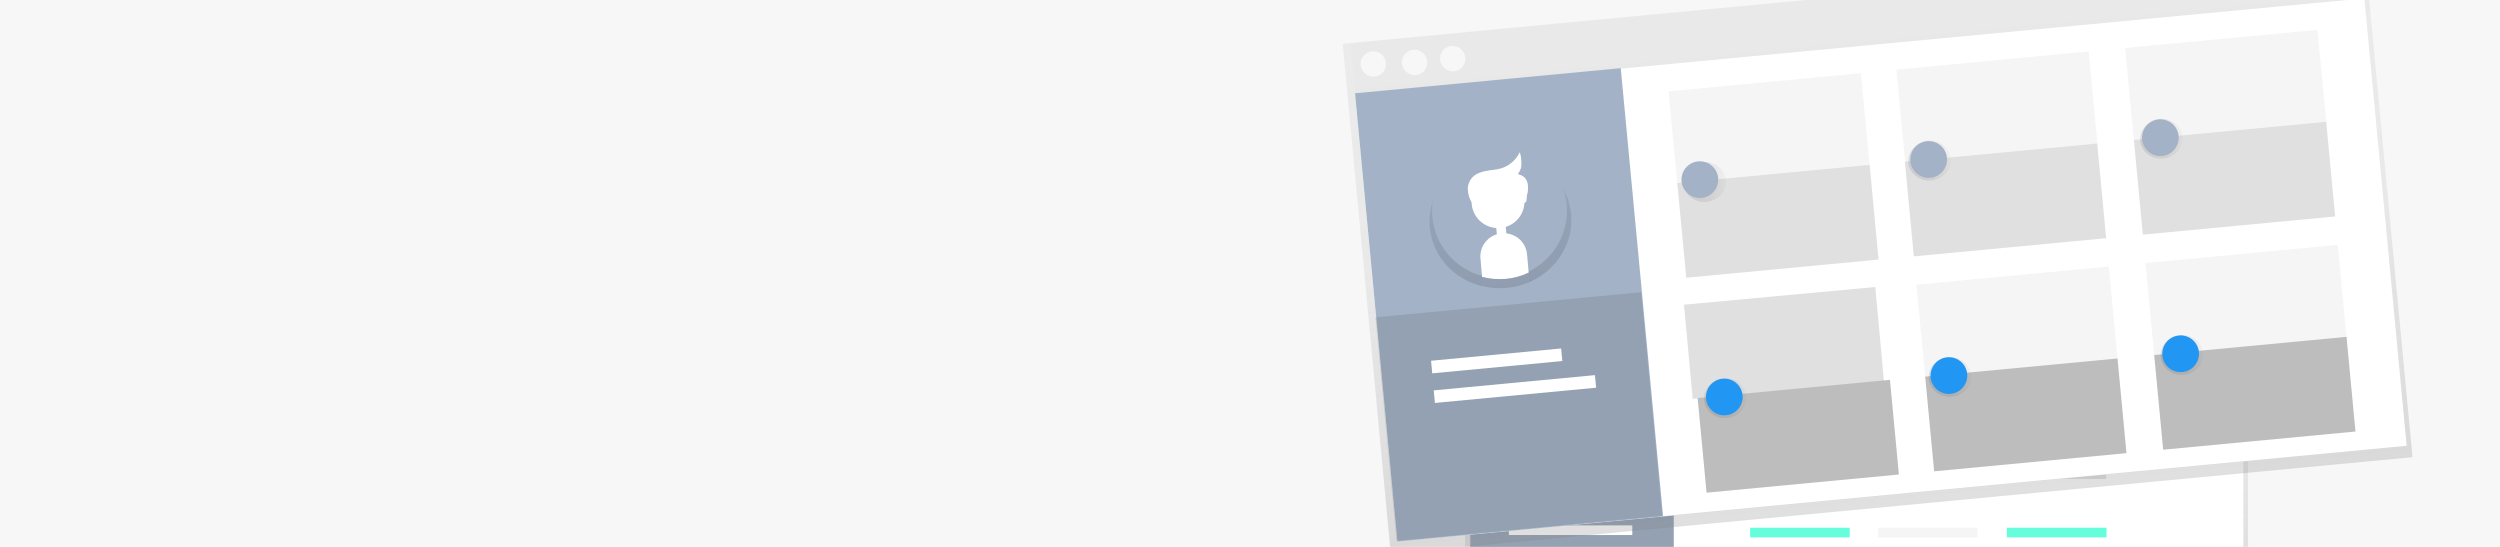 <?xml version="1.0" encoding="utf-8"?>
<!-- Generator: Adobe Illustrator 24.1.1, SVG Export Plug-In . SVG Version: 6.00 Build 0)  -->
<svg version="1.1" id="e9df7128-f90d-48f2-af2a-c80f8452c1a7"
	 xmlns="http://www.w3.org/2000/svg" xmlns:xlink="http://www.w3.org/1999/xlink" x="0px" y="0px" viewBox="0 0 1920 420"
	 style="enable-background:new 0 0 1920 420;" xml:space="preserve">
<style type="text/css">
	.st0{fill:#F7F7F7;}
	.st1{fill:#F5F5F5;}
	.st2{fill:url(#SVGID_1_);}
	.st3{fill:#FFFFFF;}
	.st4{fill:#FF5252;}
	.st5{fill:#FFFF00;}
	.st6{fill:#69F0AE;}
	.st7{fill:#A3B2C7;}
	.st8{fill:url(#SVGID_2_);}
	.st9{fill:url(#SVGID_3_);}
	.st10{fill:url(#SVGID_4_);}
	.st11{fill:url(#SVGID_5_);}
	.st12{fill:url(#SVGID_6_);}
	.st13{fill:#FFFFFF;stroke:#FFFFFF;stroke-miterlimit:10;}
	.st14{opacity:0.1;enable-background:new    ;}
	.st15{fill:#BDBDBD;}
	.st16{fill:#E0E0E0;}
	.st17{fill:#64FFDA;}
	.st18{fill:url(#SVGID_7_);}
	.st19{fill:url(#SVGID_8_);}
	.st20{fill:url(#SVGID_9_);}
	.st21{fill:url(#SVGID_10_);}
	.st22{fill:url(#SVGID_11_);}
	.st23{fill:url(#SVGID_12_);}
	.st24{fill:url(#SVGID_13_);}
	.st25{fill:url(#SVGID_14_);}
	.st26{fill:url(#SVGID_15_);}
	.st27{fill:url(#SVGID_16_);}
	.st28{fill:#2196F3;}
	.st29{fill:url(#SVGID_17_);}
	.st30{fill:url(#SVGID_18_);}
</style>
<rect class="st0" width="1920" height="420"/>
<g>
	<rect x="1129.2" y="196.8" class="st1" width="593.7" height="293"/>
	
		<linearGradient id="SVGID_1_" gradientUnits="userSpaceOnUse" x1="1425.787" y1="1155.11" x2="1425.787" y2="854.994" gradientTransform="matrix(1 0 0 1 0 -658.51)">
		<stop  offset="0" style="stop-color:#808080;stop-opacity:0.25"/>
		<stop  offset="0.54" style="stop-color:#808080;stop-opacity:0.12"/>
		<stop  offset="1" style="stop-color:#808080;stop-opacity:0.1"/>
	</linearGradient>
	<rect x="1125.2" y="196.5" class="st2" width="601.3" height="300.1"/>
	<rect x="1129.2" y="226.4" class="st3" width="593.7" height="263.2"/>
	<circle class="st4" cx="1143.3" cy="211" r="7.4"/>
	<circle class="st5" cx="1165.9" cy="211" r="7.4"/>
	<circle class="st6" cx="1188.3" cy="211" r="7.4"/>
	<rect x="1129.2" y="226" class="st7" width="156.3" height="263.6"/>
	
		<linearGradient id="SVGID_2_" gradientUnits="userSpaceOnUse" x1="1366.212" y1="1110.807" x2="1366.212" y2="1034.134" gradientTransform="matrix(1 0 0 1 -158.75 -765.25)">
		<stop  offset="0" style="stop-color:#000000;stop-opacity:0.12"/>
		<stop  offset="0.55" style="stop-color:#000000;stop-opacity:9.000000e-02"/>
		<stop  offset="1" style="stop-color:#000000;stop-opacity:2.000000e-02"/>
	</linearGradient>
	<path class="st8" d="M1249,308.4c0-21.8-18.6-39.6-41.6-39.6s-41.6,17.7-41.6,39.6c0,17.2,11.5,31.7,27.5,37.2v-10.2
		c0-7.4,6.4-13.4,14.1-13.4l0,0c7.7,0,14.1,6,14.1,13.4v10.2C1237.6,340.1,1249,325.5,1249,308.4z"/>
	
		<linearGradient id="SVGID_3_" gradientUnits="userSpaceOnUse" x1="1207.462" y1="991.143" x2="1207.462" y2="974.393" gradientTransform="matrix(1 0 0 1 0 -658.51)">
		<stop  offset="0" style="stop-color:#000000;stop-opacity:0.12"/>
		<stop  offset="0.55" style="stop-color:#000000;stop-opacity:9.000000e-02"/>
		<stop  offset="1" style="stop-color:#000000;stop-opacity:2.000000e-02"/>
	</linearGradient>
	<path class="st9" d="M1207.2,315.9h0.6c1.2,0,2.2,1,2.2,2.2v12.4c0,1.2-1,2.2-2.2,2.2h-0.6c-1.2,0-2.2-1-2.2-2.2V318
		C1205,316.9,1206,315.9,1207.2,315.9z"/>
	
		<linearGradient id="SVGID_4_" gradientUnits="userSpaceOnUse" x1="1207.461" y1="976.644" x2="1207.461" y2="946.279" gradientTransform="matrix(1 0 0 1 0 -658.51)">
		<stop  offset="0" style="stop-color:#000000;stop-opacity:0.12"/>
		<stop  offset="0.55" style="stop-color:#000000;stop-opacity:9.000000e-02"/>
		<stop  offset="1" style="stop-color:#000000;stop-opacity:2.000000e-02"/>
	</linearGradient>
	<ellipse class="st10" cx="1207.5" cy="302.9" rx="16" ry="15.1"/>
	
		<linearGradient id="SVGID_5_" gradientUnits="userSpaceOnUse" x1="1366.212" y1="1113.13" x2="1366.212" y2="1087.257" gradientTransform="matrix(1 0 0 1 -158.75 -765.25)">
		<stop  offset="0" style="stop-color:#000000;stop-opacity:0.12"/>
		<stop  offset="0.55" style="stop-color:#000000;stop-opacity:9.000000e-02"/>
		<stop  offset="1" style="stop-color:#000000;stop-opacity:2.000000e-02"/>
	</linearGradient>
	<path class="st11" d="M1207.5,322L1207.5,322c-7.7,0-14.1,6-14.1,13.4v10.2c9.2,3.1,19,3.1,28.2,0v-10.2
		C1221.6,328.1,1215.2,322,1207.5,322z"/>
	
		<linearGradient id="SVGID_6_" gradientUnits="userSpaceOnUse" x1="1366.185" y1="1069.955" x2="1366.185" y2="1041.492" gradientTransform="matrix(1 0 0 1 -158.75 -765.25)">
		<stop  offset="0" style="stop-color:#000000;stop-opacity:0.12"/>
		<stop  offset="0.55" style="stop-color:#000000;stop-opacity:9.000000e-02"/>
		<stop  offset="1" style="stop-color:#000000;stop-opacity:2.000000e-02"/>
	</linearGradient>
	<path class="st12" d="M1191.3,302c-1.3-2.3-1.9-4.9-1.7-7.7c0.1-2.6,1.5-5.2,3.5-7c2.3-1.9,5.5-2.6,8.6-2.8
		c3.1-0.1,6.1-0.1,9.2-0.6c4.9-0.9,9.3-3.8,12.2-7.9c0.3,2.2,0.3,4.5,0,6.7c-0.4,2.3-1.7,4.2-3.6,5.5c2.5-1,2.2,1.5,1.6,2.9
		c1.2,1.5,4.1,1.6,4.2,3.3c0.3,1.7,0,3.6-0.6,5.2c-0.7,1.6,0,4.5-1.9,4.7"/>
	<path class="st7" d="M1246.9,302.6c0-21.8-17.7-39.6-39.6-39.6s-39.6,17.7-39.6,39.6c0,16.7,10.5,31.6,26.2,37.2v-10.2
		c0-7.4,6-13.4,13.4-13.4l0,0c7.4,0,13.4,6,13.4,13.4v10.2C1236.5,334,1246.9,319.2,1246.9,302.6z"/>
	<path class="st13" d="M1207.3,310h0.3c1.2,0,2.2,1,2.2,2.2v12.4c0,1.2-1,2.2-2.2,2.2h-0.3c-1.2,0-2.2-1-2.2-2.2v-12.4
		C1205,311.1,1206,310,1207.3,310z"/>
	<circle class="st13" cx="1207.5" cy="297.1" r="15.1"/>
	<path class="st13" d="M1207.5,316.2L1207.5,316.2c-7.4,0-13.4,6-13.4,13.4v10.2c8.6,3.1,18,3.1,26.8,0v-10.2
		C1220.8,322.3,1214.9,316.2,1207.5,316.2z"/>
	<path class="st13" d="M1192,296.2c-1.2-2.3-1.7-4.9-1.6-7.7c0.1-2.6,1.5-5.1,3.3-7c2.2-1.9,5.2-2.6,8.1-2.8
		c2.9-0.3,5.8-0.1,8.7-0.6c4.8-1,8.9-3.8,11.6-7.9c0.3,2.2,0.3,4.5,0,6.7c-0.3,2.2-1.6,4.2-3.5,5.5c2.3-1,2,1.5,1.6,2.9
		c1.2,1.5,3.9,1.6,4.1,3.3c0.3,1.7,0,3.6-0.6,5.2c-0.7,1.6,0,4.5-1.7,4.7"/>
	<path class="st3" d="M1219.5,282.3c0,0,10.6,0.9,3.1,16.7"/>
	<rect x="1128.8" y="357.9" class="st14" width="156.3" height="131.4"/>
	<rect x="1158.8" y="386.1" class="st3" width="76.5" height="7.4"/>
	<rect x="1344.1" y="270.5" class="st15" width="76.5" height="7.4"/>
	<rect x="1344.1" y="315.4" class="st16" width="273.5" height="7.4"/>
	<rect x="1344.1" y="360.4" class="st16" width="273.5" height="7.4"/>
	<rect x="1344.1" y="405.3" class="st17" width="76.5" height="7.4"/>
	<rect x="1442.3" y="405.3" class="st1" width="76.5" height="7.4"/>
	<rect x="1541.3" y="405.3" class="st17" width="76.5" height="7.4"/>
	<rect x="1158.8" y="403.5" class="st3" width="94.8" height="7.4"/>
</g>
<g>
	
		<rect x="1053" y="-4.1" transform="matrix(0.996 -9.413122e-02 9.413122e-02 0.996 -11.29 136.58)" class="st1" width="778.3" height="384.1"/>
	
		<linearGradient id="SVGID_7_" gradientUnits="userSpaceOnUse" x1="717.349" y1="1264.64" x2="717.349" y2="871.239" gradientTransform="matrix(0.996 -9.413242e-02 9.413242e-02 0.996 627.235 -803.321)">
		<stop  offset="0" style="stop-color:#808080;stop-opacity:0.25"/>
		<stop  offset="0.54" style="stop-color:#808080;stop-opacity:0.12"/>
		<stop  offset="1" style="stop-color:#808080;stop-opacity:0.1"/>
	</linearGradient>
	<polygon class="st18" points="1031.2,33.6 1815.7,-40.6 1852.8,351.1 1068.1,425.3 	"/>
	
		<rect x="1054.7" y="34.6" transform="matrix(0.996 -9.413122e-02 9.413122e-02 0.996 -13.088 136.825)" class="st3" width="778.3" height="345"/>
	<ellipse transform="matrix(0.639 -0.769 0.769 0.639 342.713 828.983)" class="st0" cx="1055" cy="49.2" rx="9.7" ry="9.8"/>
	
		<ellipse transform="matrix(0.638 -0.77 0.77 0.638 356.837 853.832)" class="st0" cx="1086.1" cy="47.6" rx="9.7" ry="9.8"/>
	
		<ellipse transform="matrix(0.638 -0.77 0.77 0.638 369.637 875.377)" class="st0" cx="1115.4" cy="44.7" rx="9.7" ry="9.8"/>
	
		<rect x="1056" y="61.2" transform="matrix(0.996 -9.413122e-02 9.413122e-02 0.996 -16.884 110.082)" class="st7" width="204.9" height="345.6"/>
	
		<linearGradient id="SVGID_8_" gradientUnits="userSpaceOnUse" x1="431.226" y1="1066.573" x2="431.226" y2="966.033" gradientTransform="matrix(0.996 -9.413242e-02 9.413242e-02 0.996 627.234 -803.318)">
		<stop  offset="0" style="stop-color:#000000;stop-opacity:0.12"/>
		<stop  offset="0.55" style="stop-color:#000000;stop-opacity:9.000000e-02"/>
		<stop  offset="1" style="stop-color:#000000;stop-opacity:2.000000e-02"/>
	</linearGradient>
	<path class="st19" d="M1206.6,164.4c-2.8-28.5-29.2-49.2-59.1-46.5c-29.9,2.7-52.1,28.3-49.4,56.8c2.1,22.4,18.8,40,40.5,45.2
		l-1.2-13.4c-0.8-9.6,6.6-18.2,16.7-19.2l0,0c10-1,19.1,6,19.9,15.7l1.2,13.4C1195.6,207.2,1208.7,186.6,1206.6,164.4z"/>
	
		<linearGradient id="SVGID_9_" gradientUnits="userSpaceOnUse" x1="431.193" y1="1049.613" x2="431.193" y2="1027.656" gradientTransform="matrix(0.996 -9.413242e-02 9.413242e-02 0.996 627.236 -803.323)">
		<stop  offset="0" style="stop-color:#000000;stop-opacity:0.12"/>
		<stop  offset="0.55" style="stop-color:#000000;stop-opacity:9.000000e-02"/>
		<stop  offset="1" style="stop-color:#000000;stop-opacity:2.000000e-02"/>
	</linearGradient>
	<path class="st20" d="M1152.9,179.2l0.8-0.1c1.6-0.1,3.1,1.1,3.2,2.7l1.5,16.1c0.1,1.6-1.1,3.1-2.7,3.2l-0.8,0.1
		c-1.6,0.1-3.1-1.1-3.2-2.7l-1.5-16.1C1150.1,180.9,1151.3,179.3,1152.9,179.2z"/>
	
		<linearGradient id="SVGID_10_" gradientUnits="userSpaceOnUse" x1="431.22" y1="1030.607" x2="431.22" y2="990.803" gradientTransform="matrix(0.996 -9.413242e-02 9.413242e-02 0.996 627.234 -803.323)">
		<stop  offset="0" style="stop-color:#000000;stop-opacity:0.12"/>
		<stop  offset="0.55" style="stop-color:#000000;stop-opacity:9.000000e-02"/>
		<stop  offset="1" style="stop-color:#000000;stop-opacity:2.000000e-02"/>
	</linearGradient>
	<path class="st21" d="M1149.8,142.5c11.6-1.1,21.6,6.9,22.8,17.9c1,11-7.5,20.8-19.1,21.8c-11.6,1.1-21.6-6.9-22.8-17.9
		C1129.8,153.3,1138.4,143.6,1149.8,142.5z"/>
	
		<linearGradient id="SVGID_11_" gradientUnits="userSpaceOnUse" x1="431.248" y1="1069.596" x2="431.248" y2="1035.652" gradientTransform="matrix(0.996 -9.413242e-02 9.413242e-02 0.996 627.234 -803.318)">
		<stop  offset="0" style="stop-color:#000000;stop-opacity:0.12"/>
		<stop  offset="0.55" style="stop-color:#000000;stop-opacity:9.000000e-02"/>
		<stop  offset="1" style="stop-color:#000000;stop-opacity:2.000000e-02"/>
	</linearGradient>
	<path class="st22" d="M1154.1,187.2L1154.1,187.2c-10,1-17.5,9.5-16.7,19.2l1.2,13.4c12.3,2.9,25.2,1.7,36.8-3.5l-1.2-13.4
		C1173.1,193.4,1164.1,186.2,1154.1,187.2z"/>
	
		<linearGradient id="SVGID_12_" gradientUnits="userSpaceOnUse" x1="431.362" y1="1013.033" x2="431.362" y2="975.712" gradientTransform="matrix(0.996 -9.413242e-02 9.413242e-02 0.996 627.234 -803.318)">
		<stop  offset="0" style="stop-color:#000000;stop-opacity:0.12"/>
		<stop  offset="0.55" style="stop-color:#000000;stop-opacity:9.000000e-02"/>
		<stop  offset="1" style="stop-color:#000000;stop-opacity:2.000000e-02"/>
	</linearGradient>
	<path class="st23" d="M1130.6,163.1c-2-2.9-3-6.3-3.1-9.8c-0.2-3.5,1.2-6.9,3.8-9.4c2.8-2.8,6.9-4,10.9-4.7s8.1-0.9,11.8-2
		c6.3-1.8,11.7-6.1,15-11.7c0.7,2.8,0.9,5.8,0.8,8.7c-0.1,3.1-1.8,5.7-4,7.6c3-1.6,3,1.5,2.5,3.5c1.8,1.7,5.5,1.5,5.9,3.9
		c0.6,2.2,0.5,4.7-0.2,6.9c-0.8,2.2,0.7,5.9-1.9,6.3"/>
	<path class="st7" d="M1203.2,157c-2.8-28.5-28-49.4-56.5-46.6s-49.4,28-46.6,56.5c2,21.6,17.5,39.8,38.8,45.2l-1.2-13.4
		c-0.8-9.6,6.2-18.1,15.7-19.1l0,0c9.6-0.8,18.1,6.2,19.1,15.7l1.2,13.4C1193.3,199.4,1205.3,178.7,1203.2,157z"/>
	<path class="st13" d="M1152.3,171.6l0.4-0.1c1.6-0.1,3.1,1.1,3.2,2.7l1.5,16.1c0.1,1.6-1.1,3.1-2.7,3.2l-0.4,0.1
		c-1.6,0.1-3.1-1.1-3.2-2.7l-1.5-16.1C1149.5,173.2,1150.7,171.9,1152.3,171.6z"/>
	
		<ellipse transform="matrix(0.171 -0.985 0.985 0.171 801.278 1262.137)" class="st13" cx="1151" cy="154.7" rx="19.8" ry="19.8"/>
	<path class="st13" d="M1153.2,179.7L1153.2,179.7c-9.7,1-16.7,9.5-15.7,19.1l1.2,13.4c11.7,3,24.1,1.9,34.8-3.2l-1.2-13.4
		C1171.5,185.7,1162.9,178.8,1153.2,179.7z"/>
	<path class="st13" d="M1130.9,155.5c-1.8-2.8-3-6.3-3.1-9.8c-0.2-3.5,1.2-6.9,3.6-9.4c2.6-2.6,6.5-3.9,10.3-4.6
		c3.8-0.7,7.7-0.8,11.2-1.9c6.1-1.8,11.1-6,14.2-11.6c0.7,2.8,0.9,5.8,0.8,8.7s-1.6,5.7-3.8,7.6c2.8-1.6,2.8,1.6,2.4,3.7
		c1.6,1.6,5.3,1.7,5.7,3.9c0.6,2.2,0.5,4.7,0,7c-0.8,2.2,0.7,5.9-1.7,6.3"/>
	<path class="st3" d="M1165.1,133.9c0,0,13.9-0.1,6,21.4"/>
	
		<rect x="1063.5" y="233.6" transform="matrix(0.996 -9.413122e-02 9.413122e-02 0.996 -24.924 111.171)" class="st14" width="204.9" height="172.3"/>
	
		<rect x="1098.8" y="272.2" transform="matrix(0.996 -9.413122e-02 9.413122e-02 0.996 -20.975 109.376)" class="st3" width="100.3" height="9.7"/>
	
		<rect x="1100.8" y="293.8" transform="matrix(0.996 -9.413122e-02 9.413122e-02 0.996 -22.947 110.793)" class="st3" width="124.3" height="9.7"/>
	
		<rect x="1284" y="63" transform="matrix(0.996 -9.413122e-02 9.413122e-02 0.996 -3.332 128.286)" class="st1" width="148.3" height="73"/>
	
		<rect x="1290.7" y="133.4" transform="matrix(0.996 -9.413122e-02 9.413122e-02 0.996 -9.932 129.228)" class="st16" width="148.3" height="73"/>
	
		<rect x="1634.5" y="29.7" transform="matrix(0.996 -9.413122e-02 9.413122e-02 0.996 1.353 161.133)" class="st1" width="148.3" height="73"/>
	
		<rect x="1641.2" y="100.3" transform="matrix(0.996 -9.413122e-02 9.413122e-02 0.996 -5.264 162.077)" class="st16" width="148.3" height="73"/>
	
		<rect x="1458.9" y="46.3" transform="matrix(0.996 -9.413122e-02 9.413122e-02 0.996 -0.991 144.672)" class="st1" width="148.3" height="73"/>
	
		<rect x="1465.4" y="117" transform="matrix(0.996 -9.413122e-02 9.413122e-02 0.996 -7.61 145.598)" class="st16" width="148.3" height="73"/>
	
		<rect x="1296" y="227" transform="matrix(0.996 -9.207905e-02 9.207905e-02 0.996 -18.423 127.248)" class="st16" width="147.5" height="72.6"/>
	
		<rect x="1306.3" y="298.4" transform="matrix(0.996 -9.413122e-02 9.413122e-02 0.996 -25.397 131.43)" class="st15" width="148.3" height="73"/>
	
		<rect x="1650.1" y="194.8" transform="matrix(0.996 -9.413122e-02 9.413122e-02 0.996 -14.112 163.336)" class="st1" width="148.3" height="73"/>
	
		<rect x="1656.8" y="265.4" transform="matrix(0.996 -9.413122e-02 9.413122e-02 0.996 -20.729 164.28)" class="st15" width="148.3" height="73"/>
	
		<rect x="1474.3" y="211.4" transform="matrix(0.996 -9.413122e-02 9.413122e-02 0.996 -16.458 146.857)" class="st1" width="148.3" height="73"/>
	
		<rect x="1481" y="282" transform="matrix(0.996 -9.413122e-02 9.413122e-02 0.996 -23.075 147.801)" class="st15" width="148.3" height="73"/>
	
		<linearGradient id="SVGID_13_" gradientUnits="userSpaceOnUse" x1="574.029" y1="1003.111" x2="606.731" y2="1003.111" gradientTransform="matrix(0.996 -9.413242e-02 9.413242e-02 0.996 627.231 -803.321)">
		<stop  offset="0" style="stop-color:#000000;stop-opacity:9.000000e-02"/>
		<stop  offset="0.55" style="stop-color:#000000;stop-opacity:7.000000e-02"/>
		<stop  offset="1" style="stop-color:#000000;stop-opacity:2.000000e-02"/>
	</linearGradient>
	<path class="st24" d="M1307.9,124.5c9-0.8,16.9,5.3,17.7,13.7c0.8,8.5-5.8,15.8-14.9,16.8c-9.1,0.9-16.9-5.3-17.7-13.7
		C1292.3,132.9,1299.1,125.3,1307.9,124.5z"/>
	
		<ellipse transform="matrix(0.171 -0.985 0.985 0.171 946.416 1400.817)" class="st7" cx="1306" cy="137.8" rx="14.1" ry="14.1"/>
	
		<linearGradient id="SVGID_14_" gradientUnits="userSpaceOnUse" x1="747.337" y1="1003.012" x2="780.039" y2="1003.012" gradientTransform="matrix(0.996 -9.413242e-02 9.413242e-02 0.996 627.239 -803.323)">
		<stop  offset="0" style="stop-color:#000000;stop-opacity:9.000000e-02"/>
		<stop  offset="0.55" style="stop-color:#000000;stop-opacity:7.000000e-02"/>
		<stop  offset="1" style="stop-color:#000000;stop-opacity:2.000000e-02"/>
	</linearGradient>
	<path class="st25" d="M1480.4,108.1c9-0.8,16.9,5.3,17.7,13.7c0.8,8.5-5.8,15.8-14.9,16.8c-9,0.8-16.9-5.3-17.7-13.7
		C1464.8,116.6,1471.6,109.1,1480.4,108.1z"/>
	
		<ellipse transform="matrix(0.171 -0.985 0.985 0.171 1107.337 1561.256)" class="st7" cx="1481.9" cy="122.3" rx="14.1" ry="14.1"/>
	
		<linearGradient id="SVGID_15_" gradientUnits="userSpaceOnUse" x1="926.109" y1="1003.033" x2="958.811" y2="1003.033" gradientTransform="matrix(0.996 -9.413242e-02 9.413242e-02 0.996 627.233 -803.325)">
		<stop  offset="0" style="stop-color:#000000;stop-opacity:9.000000e-02"/>
		<stop  offset="0.55" style="stop-color:#000000;stop-opacity:7.000000e-02"/>
		<stop  offset="1" style="stop-color:#000000;stop-opacity:2.000000e-02"/>
	</linearGradient>
	<path class="st26" d="M1658.5,91.3c9-0.8,16.9,5.3,17.7,13.7c0.8,8.5-5.8,15.8-14.9,16.8c-9,0.8-16.9-5.3-17.7-13.7
		C1642.9,99.8,1649.6,92.3,1658.5,91.3z"/>
	
		<ellipse transform="matrix(0.171 -0.985 0.985 0.171 1271.4 1722.705)" class="st7" cx="1659.9" cy="105.5" rx="14.1" ry="14.1"/>
	
		<linearGradient id="SVGID_16_" gradientUnits="userSpaceOnUse" x1="574.029" y1="1169.901" x2="606.731" y2="1169.901" gradientTransform="matrix(0.996 -9.413242e-02 9.413242e-02 0.996 627.233 -803.325)">
		<stop  offset="0" style="stop-color:#000000;stop-opacity:9.000000e-02"/>
		<stop  offset="0.55" style="stop-color:#000000;stop-opacity:7.000000e-02"/>
		<stop  offset="1" style="stop-color:#000000;stop-opacity:2.000000e-02"/>
	</linearGradient>
	<path class="st27" d="M1323.7,290.6c9-0.8,16.9,5.3,17.7,13.7c0.8,8.5-5.8,15.8-14.9,16.8c-9,0.8-16.9-5.3-17.7-13.7
		C1308,298.9,1314.7,291.3,1323.7,290.6z"/>
	
		<ellipse transform="matrix(0.171 -0.985 0.985 0.171 797.602 1557.812)" class="st28" cx="1324.9" cy="304.7" rx="14.1" ry="14.1"/>
	
		<linearGradient id="SVGID_17_" gradientUnits="userSpaceOnUse" x1="747.347" y1="1169.802" x2="780.049" y2="1169.802" gradientTransform="matrix(0.996 -9.413242e-02 9.413242e-02 0.996 627.231 -803.327)">
		<stop  offset="0" style="stop-color:#000000;stop-opacity:9.000000e-02"/>
		<stop  offset="0.55" style="stop-color:#000000;stop-opacity:7.000000e-02"/>
		<stop  offset="1" style="stop-color:#000000;stop-opacity:2.000000e-02"/>
	</linearGradient>
	<path class="st29" d="M1496.2,274.2c9-0.8,16.9,5.3,17.7,13.7c0.8,8.5-5.8,15.8-14.9,16.8c-9,0.8-16.9-5.3-17.7-13.7
		C1480.5,282.5,1487.2,275.1,1496.2,274.2z"/>
	
		<ellipse transform="matrix(0.171 -0.985 0.985 0.171 956.727 1714.186)" class="st28" cx="1497.5" cy="288.3" rx="14.1" ry="14.1"/>
	
		<linearGradient id="SVGID_18_" gradientUnits="userSpaceOnUse" x1="926.104" y1="1169.823" x2="958.805" y2="1169.823" gradientTransform="matrix(0.996 -9.413242e-02 9.413242e-02 0.996 627.235 -803.33)">
		<stop  offset="0" style="stop-color:#000000;stop-opacity:9.000000e-02"/>
		<stop  offset="0.55" style="stop-color:#000000;stop-opacity:7.000000e-02"/>
		<stop  offset="1" style="stop-color:#000000;stop-opacity:2.000000e-02"/>
	</linearGradient>
	<path class="st30" d="M1674.3,257.4c9-0.8,16.9,5.3,17.7,13.7c0.8,8.5-5.8,15.8-14.9,16.8c-9,0.8-16.9-5.3-17.7-13.7
		C1658.5,265.6,1665.2,258.3,1674.3,257.4z"/>
	
		<ellipse transform="matrix(0.171 -0.985 0.985 0.171 1120.79 1875.635)" class="st28" cx="1675.5" cy="271.5" rx="14.1" ry="14.1"/>
</g>
</svg>
